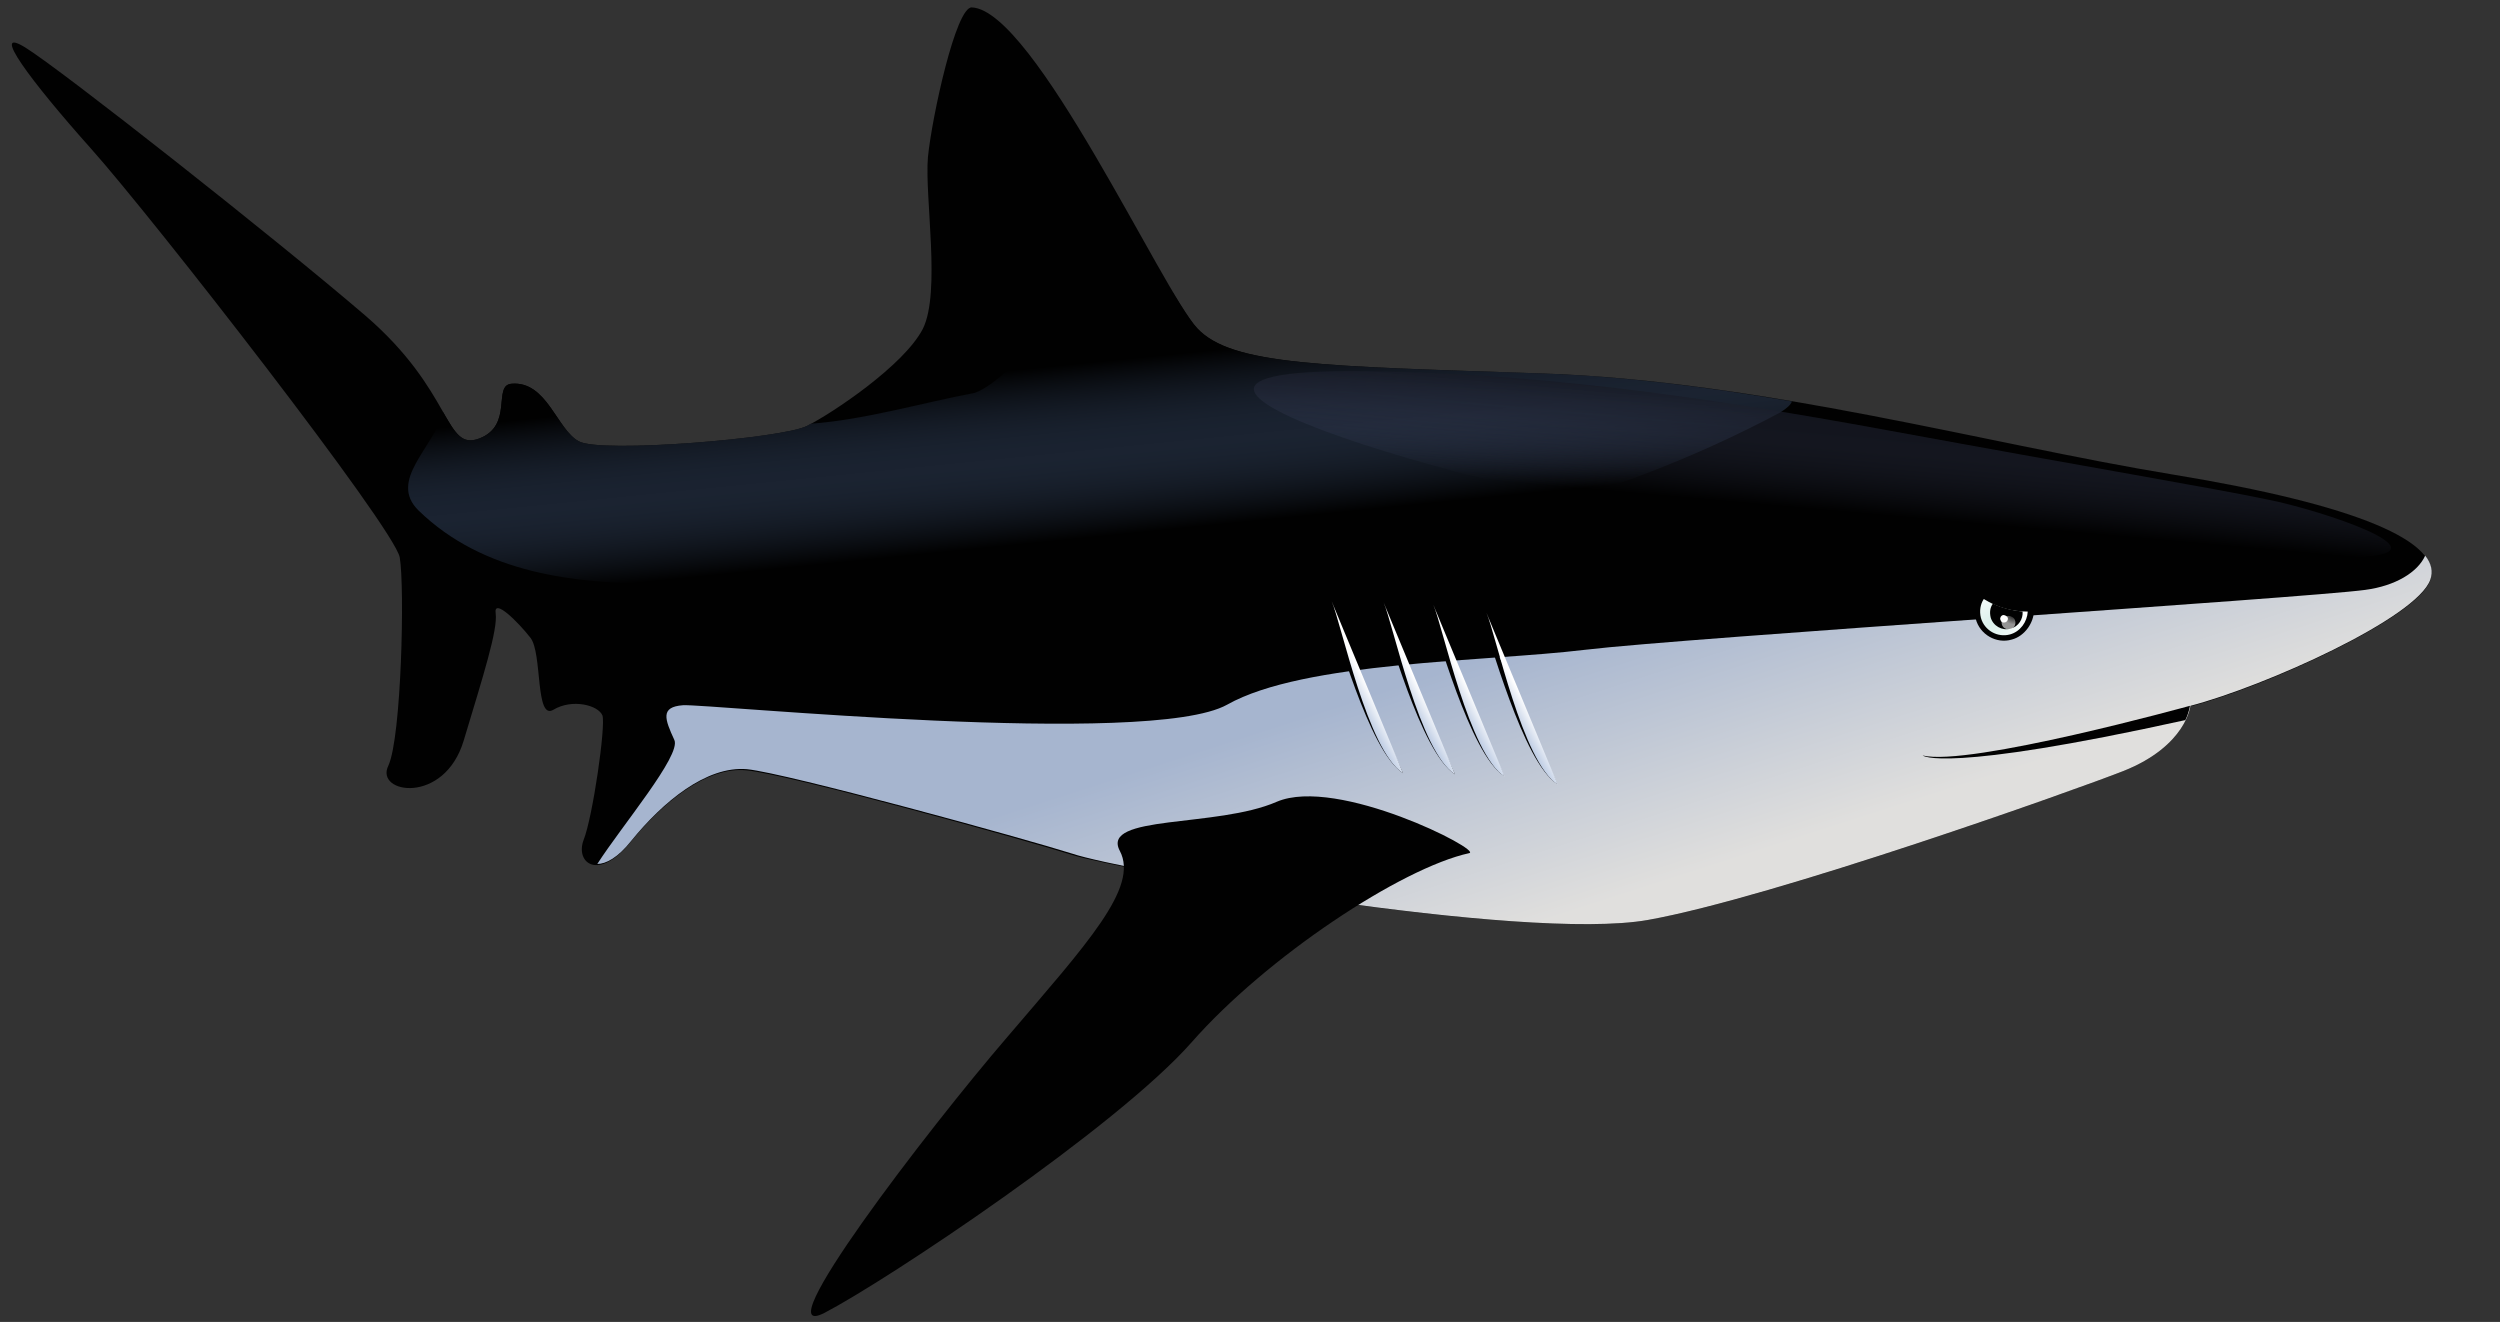 <?xml version="1.0" encoding="utf-8"?>
<!-- Generator: Adobe Illustrator 18.0.0, SVG Export Plug-In . SVG Version: 6.00 Build 0)  -->
<!DOCTYPE svg PUBLIC "-//W3C//DTD SVG 1.1//EN" "http://www.w3.org/Graphics/SVG/1.1/DTD/svg11.dtd">
<svg version="1.1" id="Layer_1" xmlns="http://www.w3.org/2000/svg" xmlns:xlink="http://www.w3.org/1999/xlink" x="0px" y="0px"
	 viewBox="0 0 437.8 231.5" enable-background="new 0 0 437.8 231.5" xml:space="preserve">
<rect x="0" y="0" width="437.8" height="231.5" fill="#333333" stroke="none"/>
<g id="Layer_1_1_">
</g>
<g id="Layer_5">
	<g>
		<path fill="#010101" d="M371.9,135c-8.1,3.2-61.3,22.2-83.3,26.1c-22,3.9-92.7-8.8-100.9-11.4c-8.2-2.6-50-14.2-57-14.8
			c-7-0.7-14.7,5.7-20.3,12.6c-5.6,6.9-9.7,3.6-8.2-0.4c1.6-4,3.9-20,3.3-21.8c-0.7-1.8-5.3-3-8.6-1c-3.2,1.9-1.9-9.9-4-12.6
			c-2.1-2.7-6.5-7.1-6.1-4.3c0.4,2.9-2.2,11-5.6,22.3c-3.4,11.3-15.6,9.3-13.2,4.4c2.3-4.9,2.9-31.3,2-36.5
			C69,92.4,26.8,38.2,16,26.1C5.2,14-1.8,4.5,4.4,8.3c6.2,3.8,44,33.6,59.5,46.9s13.9,23.9,20,21.6c6.1-2.3,2.3-9.4,5.7-9.6
			c6.2-0.5,7.9,8.1,11.8,10.1c3.9,2.1,35.5-0.5,39.9-2.7c4.4-2.2,17-10.6,20.3-17c3.2-6.4,0.3-23.1,0.9-30.1
			c0.7-7,4.9-26.4,7.7-26.2c10.9,0.5,33.4,49.8,39.5,56.2c6.1,6.5,22.1,6.6,60.4,7.9c38.3,1.3,78.1,12.4,110.4,17.7
			c32.3,5.3,47.3,11.8,45.1,18.5c-2.2,6.6-29,18.7-42,22.1C383.6,123.6,382.9,130.6,371.9,135z"/>
		
			<linearGradient id="SVGID_1_" gradientUnits="userSpaceOnUse" x1="501.446" y1="-426.125" x2="491.12" y2="-397.442" gradientTransform="matrix(0.97 0.243 0.243 -0.97 -188.782 -441.399)">
			<stop  offset="0" style="stop-color:#6688BF;stop-opacity:0"/>
			<stop  offset="1" style="stop-color:#010101"/>
		</linearGradient>
		<path fill="url(#SVGID_1_)" d="M73.3,89.4c11.4,11.1,27.5,12.8,41.7,12.8c67.6-0.8,136.6,2.2,196.8-30c1.1-0.7,1.8-1.3,2-1.9
			c-14.5-2.5-29.3-4.4-43.8-4.9c-38.3-1.3-54.3-1.4-60.4-7.9c-1-1.1-2.5-3.4-4.3-6.4c1.1,3.2,2.1,6.4,1,7.7
			c-5,5.8-15.6,0.8-24.2,2.2c-3.9,1.4-7.5,6.4-11.4,7.8c-9.5,1.8-19.2,4.7-28.7,5.4c-0.3,0.1-0.5,0.3-0.7,0.4
			c-4.4,2.2-36,4.8-39.9,2.7c-3.9-2.1-5.6-10.6-11.8-10.1c-3.4,0.3,0.4,7.3-5.7,9.6c-3,1.1-4.1-0.8-6.3-4.6
			C76,78.4,67.9,84.1,73.3,89.4z"/>
		
			<linearGradient id="SVGID_2_" gradientUnits="userSpaceOnUse" x1="440.912" y1="623.515" x2="415.904" y2="583.398" gradientTransform="matrix(0.97 0.243 -0.243 0.97 -0.307 -552.282)">
			<stop  offset="0" style="stop-color:#E0DFDD"/>
			<stop  offset="1" style="stop-color:#A6B5CF"/>
		</linearGradient>
		<path fill="url(#SVGID_2_)" d="M288.6,161.1c21.9-3.9,75.2-22.9,83.3-26.1c11-4.4,11.7-11.4,11.7-11.4c13-3.4,39.7-15.4,42-22.1
			c0.5-1.4,0.2-2.8-0.9-4.2c-1.3,2.9-5.2,5.3-10.5,6c-10.1,1.4-119.3,8.4-136.7,10.5c-17.4,2.1-49.1,2-62.6,9.6
			c-13.6,7.6-91.3-0.2-95.3,0.1c-4,0.3-3.2,2.4-1.5,6.1c1.2,2.7-9.2,15-13.5,21.7c1.5,0,3.6-1.1,5.9-4c5.6-6.9,13.2-13.2,20.3-12.6
			c7,0.7,48.8,12.2,57,14.8C195.9,152.3,266.7,165,288.6,161.1z"/>
		<path fill="#010101" d="M257.3,149.4c-11.9,2.6-35.5,18.2-48.6,33.1c-13.1,14.9-53.5,41.8-64.3,47.4c-10.8,5.6,17.9-31.9,32-48.3
			c14-16.4,23.1-26.2,19.7-32.6c-3.4-6.4,17-4,27.5-8.6C234.2,135.9,259.6,148.9,257.3,149.4z"/>
		<g>
			<path fill="#010101" d="M346.7,104c-0.7,1.2-1.1,3-0.7,4.4c0.7,2.7,3.6,4.4,6.3,3.6c2.3-0.6,3.9-3,3.9-5.2
				C352.8,106.3,350.2,105.4,346.7,104z"/>
			
				<radialGradient id="SVGID_3_" cx="996.42" cy="-628.085" r="8.658" gradientTransform="matrix(0.777 0.194 0.194 -0.777 -303.752 -572.025)" gradientUnits="userSpaceOnUse">
				<stop  offset="0" style="stop-color:#DAEFEB"/>
				<stop  offset="1" style="stop-color:#FFFFFF"/>
			</radialGradient>
			<path fill="url(#SVGID_3_)" d="M347.4,104.9c-0.6,0.9-0.8,2.1-0.5,3.3c0.6,2.2,2.9,3.5,5.1,2.9c1.8-0.5,3-2.2,3.1-4
				C352.4,107.1,349.8,106.4,347.4,104.9z"/>
			<path fill="#010101" d="M349,105.7c-0.5,0.7-0.6,1.5-0.4,2.4c0.4,1.5,2,2.4,3.5,2c1.4-0.4,2.2-1.7,2.1-3
				C352.4,106.9,350.6,106.5,349,105.7z"/>
			
				<radialGradient id="SVGID_4_" cx="-1795.944" cy="535.675" r="3.718" gradientTransform="matrix(-0.356 -0.372 -0.372 0.356 -87.455 -751.341)" gradientUnits="userSpaceOnUse">
				<stop  offset="0" style="stop-color:#010101"/>
				<stop  offset="1" style="stop-color:#FFFFFF"/>
			</radialGradient>
			<path opacity="0.58" fill="url(#SVGID_4_)" enable-background="new    " d="M350.9,108.2c0.5-0.5,1.2-0.4,1.7,0
				c0.5,0.5,0.4,1.3,0,1.7c-0.5,0.5-1.2,0.4-1.7,0C350.4,109.4,350.4,108.7,350.9,108.2z"/>
			<path fill="#FFFFFF" d="M351.6,108.2c0.1,0.3-0.1,0.7-0.5,0.8c-0.4,0.1-0.7-0.1-0.8-0.5c-0.1-0.3,0.1-0.7,0.5-0.8
				C351.1,107.7,351.5,107.9,351.6,108.2z"/>
		</g>
		<path fill="#010101" d="M382.7,126.1c0.7-1.5,0.8-2.5,0.8-2.5s-38.7,10.7-46.8,8.7C336.7,132.3,340.1,135.5,382.7,126.1z"/>
		<path fill="#010101" d="M232.3,105.9c1.7,3.9,7.3,25.6,13.4,29.5L232.3,105.9z"/>
		<path fill="#010101" d="M241.4,106.1c1.7,3.9,7.3,25.6,13.4,29.5L241.4,106.1z"/>
		<path fill="#010101" d="M250,106.4c1.7,3.9,7.3,25.6,13.4,29.5L250,106.4z"/>
		<path fill="#010101" d="M259.3,107.8c1.7,3.9,7.3,25.6,13.4,29.5L259.3,107.8z"/>
		
			<linearGradient id="SVGID_5_" gradientUnits="userSpaceOnUse" x1="546.931" y1="-445.516" x2="552.054" y2="-440.753" gradientTransform="matrix(0.97 0.243 0.243 -0.97 -188.782 -441.399)">
			<stop  offset="0" style="stop-color:#6688BF"/>
			<stop  offset="1" style="stop-color:#FFFFFF"/>
		</linearGradient>
		<path fill="url(#SVGID_5_)" d="M233.2,105.3c1.7,3.9,6.3,26.2,12.5,30.1L233.2,105.3z"/>
		
			<linearGradient id="SVGID_6_" gradientUnits="userSpaceOnUse" x1="555.847" y1="-443.509" x2="560.971" y2="-438.745" gradientTransform="matrix(0.97 0.243 0.243 -0.97 -188.782 -441.399)">
			<stop  offset="0" style="stop-color:#6688BF"/>
			<stop  offset="1" style="stop-color:#FFFFFF"/>
		</linearGradient>
		<path fill="url(#SVGID_6_)" d="M242.3,105.5c1.7,3.9,6.3,26.2,12.5,30.1L242.3,105.5z"/>
		
			<linearGradient id="SVGID_7_" gradientUnits="userSpaceOnUse" x1="564.32" y1="-441.726" x2="569.444" y2="-436.962" gradientTransform="matrix(0.97 0.243 0.243 -0.97 -188.782 -441.399)">
			<stop  offset="0" style="stop-color:#6688BF"/>
			<stop  offset="1" style="stop-color:#FFFFFF"/>
		</linearGradient>
		<path fill="url(#SVGID_7_)" d="M251,105.9c1.7,3.9,6.3,26.2,12.5,30.1L251,105.9z"/>
		
			<linearGradient id="SVGID_8_" gradientUnits="userSpaceOnUse" x1="573.683" y1="-440.833" x2="578.806" y2="-436.07" gradientTransform="matrix(0.97 0.243 0.243 -0.97 -188.782 -441.399)">
			<stop  offset="0" style="stop-color:#6688BF"/>
			<stop  offset="1" style="stop-color:#FFFFFF"/>
		</linearGradient>
		<path fill="url(#SVGID_8_)" d="M260.3,107.3c1.7,3.9,6.3,26.2,12.5,30.1L260.3,107.3z"/>
		
			<linearGradient id="SVGID_9_" gradientUnits="userSpaceOnUse" x1="616.822" y1="-365.906" x2="620.864" y2="-391.504" gradientTransform="matrix(0.97 0.243 0.243 -0.97 -188.782 -441.399)">
			<stop  offset="0" style="stop-color:#010101"/>
			<stop  offset="1" style="stop-color:#4C5579;stop-opacity:0"/>
		</linearGradient>
		<path fill="url(#SVGID_9_)" d="M238.6,65c29.4,0.3,58,4.1,92.2,10.4c34.3,6.3,56.9,10.1,66.4,12.1c9.5,1.9,31.3,9.2,16.5,10
			C399,98.3,311,89,295.8,90.2C280.5,91.4,177.9,64.4,238.6,65z"/>
	</g>
</g>
</svg>
